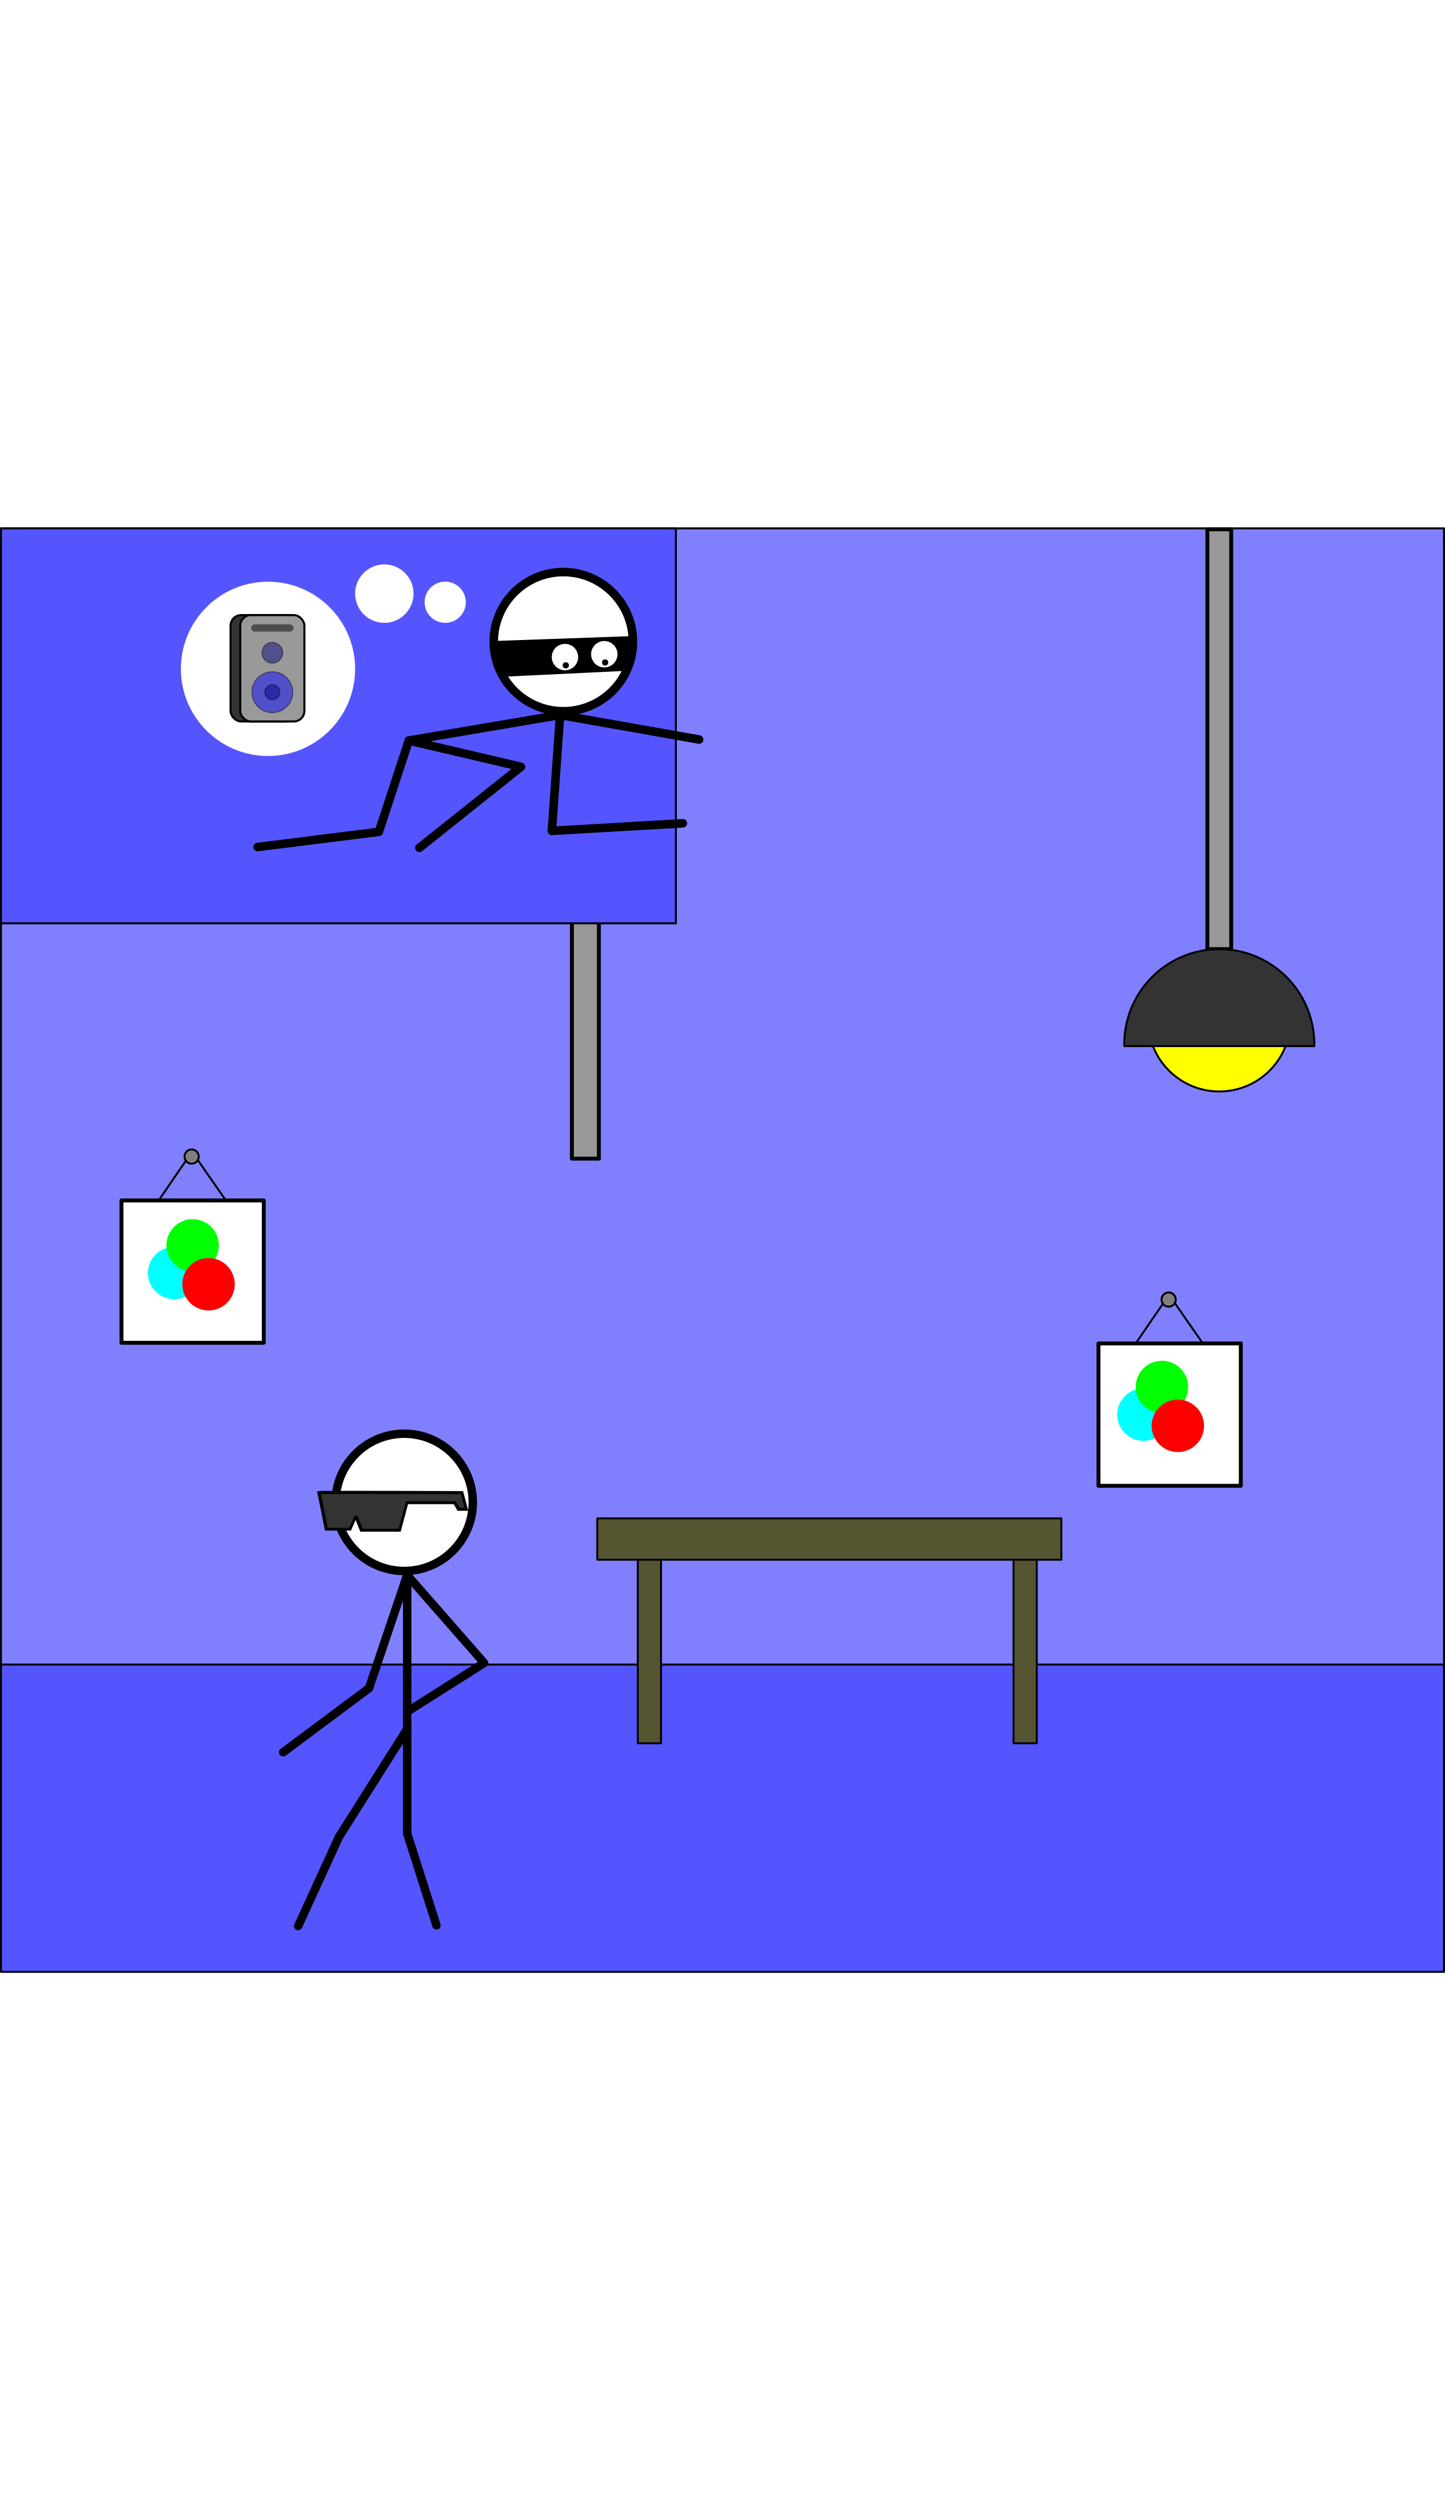 <?xml version="1.0" encoding="UTF-8" standalone="no"?>
<!-- Created with Inkscape (http://www.inkscape.org/) -->

<svg
   xmlns:dc="http://purl.org/dc/elements/1.1/"
   xmlns:cc="http://creativecommons.org/ns#"
   xmlns:rdf="http://www.w3.org/1999/02/22-rdf-syntax-ns#"
   xmlns:svg="http://www.w3.org/2000/svg"
   xmlns="http://www.w3.org/2000/svg"
   xmlns:sodipodi="http://sodipodi.sourceforge.net/DTD/sodipodi-0.dtd"
   xmlns:inkscape="http://www.inkscape.org/namespaces/inkscape"
   width="740"
   height="1280"
   version="1.1"
   viewBox="0 0 740 1280"
   xml:space="preserve"
   id="svg18"
   sodipodi:docname="level10.svg"
   inkscape:version="0.92.5 (2060ec1f9f, 2020-04-08)"
   inkscape:export-filename="H:\games\works\dom\thief puzzle\images\level1dfdsf0.png"
   inkscape:export-xdpi="96"
   inkscape:export-ydpi="96"><defs
     id="defs22" /><sodipodi:namedview
     pagecolor="#ffffff"
     bordercolor="#666666"
     borderopacity="1"
     objecttolerance="10"
     gridtolerance="10"
     guidetolerance="10"
     inkscape:pageopacity="0"
     inkscape:pageshadow="2"
     inkscape:window-width="1920"
     inkscape:window-height="986"
     id="namedview20"
     showgrid="false"
     inkscape:zoom="2.085965"
     inkscape:cx="372.01763"
     inkscape:cy="868.30925"
     inkscape:window-x="1909"
     inkscape:window-y="49"
     inkscape:window-maximized="1"
     inkscape:current-layer="svg18"
     inkscape:snap-bbox="true"
     inkscape:bbox-nodes="true"
     inkscape:snap-bbox-edge-midpoints="true"
     inkscape:bbox-paths="true"
     inkscape:snap-bbox-midpoints="true"
     inkscape:object-paths="true"
     inkscape:snap-intersection-paths="true"
     inkscape:snap-smooth-nodes="true"
     inkscape:snap-midpoints="true"
     inkscape:snap-object-midpoints="true"
     inkscape:snap-center="true"
     inkscape:snap-text-baseline="true"
     inkscape:snap-page="true"
     inkscape:snap-global="false" /><rect
     style="opacity:1;vector-effect:none;fill:#8080ff;fill-opacity:1;stroke:#000000;stroke-width:1;stroke-linecap:round;stroke-linejoin:round;stroke-miterlimit:4;stroke-dasharray:none;stroke-dashoffset:0;stroke-opacity:1;paint-order:markers fill stroke"
     id="rect819"
     width="739"
     height="739"
     x="0.5"
     y="270.5" /><rect
     y="852.195"
     x="0.5"
     height="157.305"
     width="739"
     id="rect821"
     style="opacity:1;vector-effect:none;fill:#5555ff;fill-opacity:1;stroke:#000000;stroke-width:1;stroke-linecap:round;stroke-linejoin:round;stroke-miterlimit:4;stroke-dasharray:none;stroke-dashoffset:0;stroke-opacity:1;paint-order:markers fill stroke" /><g
     id="g950"
     transform="translate(1.0595703e-5,-8.1210937e-6)"><rect
       style="opacity:1;vector-effect:none;fill:#555531;fill-opacity:1;stroke:#000000;stroke-width:1;stroke-linecap:round;stroke-linejoin:round;stroke-miterlimit:4;stroke-dasharray:none;stroke-dashoffset:0;stroke-opacity:1;paint-order:markers fill stroke"
       id="rect895"
       width="11.897"
       height="103.234"
       x="326.61"
       y="789.263" /><rect
       style="opacity:1;vector-effect:none;fill:#555531;fill-opacity:1;stroke:#000000;stroke-width:1;stroke-linecap:round;stroke-linejoin:round;stroke-miterlimit:4;stroke-dasharray:none;stroke-dashoffset:0;stroke-opacity:1;paint-order:markers fill stroke"
       id="rect901"
       width="11.897"
       height="108.59"
       x="519.04"
       y="-892.497"
       transform="scale(1,-1)" /><rect
       transform="matrix(0,-1,-1,0,0,0)"
       y="-543.541"
       x="-798.515"
       height="237.671"
       width="21.164"
       id="rect899"
       style="opacity:1;vector-effect:none;fill:#555531;fill-opacity:1;stroke:#000000;stroke-width:1;stroke-linecap:round;stroke-linejoin:round;stroke-miterlimit:4;stroke-dasharray:none;stroke-dashoffset:0;stroke-opacity:1;paint-order:markers fill stroke" /></g><rect
     y="463.318"
     x="292.873"
     height="129.866"
     width="13.82"
     id="rect976"
     style="opacity:1;vector-effect:none;fill:#999999;fill-opacity:1;stroke:#000000;stroke-width:2;stroke-linecap:round;stroke-linejoin:round;stroke-miterlimit:4;stroke-dasharray:none;stroke-dashoffset:0;stroke-opacity:1;paint-order:markers fill stroke" /><rect
     style="opacity:1;vector-effect:none;fill:#5555ff;fill-opacity:1;stroke:#000000;stroke-width:1;stroke-linecap:round;stroke-linejoin:round;stroke-miterlimit:4;stroke-dasharray:none;stroke-dashoffset:0;stroke-opacity:1;paint-order:markers fill stroke"
     id="rect891"
     width="345.623"
     height="202.2"
     x="0.5"
     y="270.5" /><g
     id="g1000"
     transform="translate(1.0595703e-5,-8.1210937e-6)"><circle
       r="35.631"
       cy="328.504"
       cx="288.486"
       id="circle859"
       style="display:inline;fill:#ffffff;fill-opacity:1;stroke:#000000;stroke-width:4.38;stroke-linecap:round;stroke-linejoin:round;stroke-miterlimit:4;stroke-dasharray:none;stroke-dashoffset:0;stroke-opacity:1;paint-order:markers fill stroke" /><path
       inkscape:connector-curvature="0"
       sodipodi:nodetypes="cccccsc"
       id="path861"
       d="m 252.627,328.538 71.043,-2.502 0.5,7.004 -3.002,10.006 -62.288,3.002 c 0,0 -4.503,-4.878 -4.503,-6.379 0,-1.501 -1.751,-11.132 -1.751,-11.132 z"
       style="fill:#000000;stroke:#000000;stroke-width:0.73px;stroke-linecap:butt;stroke-linejoin:miter;stroke-opacity:1" /><path
       sodipodi:nodetypes="cccc"
       inkscape:connector-curvature="0"
       id="path863"
       d="m 286.81,366.039 -77.447,13.09 57.433,13.453 -52.023,41.467"
       style="fill:none;stroke:#000000;stroke-width:4.38;stroke-linecap:round;stroke-linejoin:round;stroke-dasharray:none;stroke-opacity:1;paint-order:markers fill stroke" /><path
       sodipodi:nodetypes="ccc"
       inkscape:connector-curvature="0"
       id="path865"
       d="m 209.364,379.129 -15.357,46.724 -62.085,7.799"
       style="fill:none;stroke:#000000;stroke-width:4.38;stroke-linecap:round;stroke-linejoin:round;stroke-dasharray:none;stroke-opacity:1;paint-order:markers fill stroke" /><path
       inkscape:connector-curvature="0"
       id="path867"
       d="m 349.677,421.494 -67.06,3.884 4.193,-59.339 71.19,12.563"
       style="opacity:1;fill:none;fill-opacity:1;stroke:#000000;stroke-width:4.38;stroke-linecap:round;stroke-linejoin:round;stroke-miterlimit:4;stroke-dasharray:none;stroke-dashoffset:0;stroke-opacity:1;paint-order:markers fill stroke"
       sodipodi:nodetypes="cccc" /><circle
       r="7.12"
       transform="rotate(-125.015)"
       cy="61.268"
       cx="-451.884"
       id="circle869"
       style="fill:#ffffff;fill-opacity:1;stroke:#000000;stroke-width:0.73;stroke-linecap:round;stroke-linejoin:round;stroke-miterlimit:4;stroke-dasharray:none;stroke-dashoffset:0;stroke-opacity:1;paint-order:markers fill stroke" /><circle
       transform="rotate(-92.018)"
       r="1.592"
       cy="297.757"
       cx="-349.864"
       id="circle871"
       style="fill:#000000;fill-opacity:1;stroke:none;stroke-width:0.73;stroke-linecap:round;stroke-linejoin:round;stroke-miterlimit:4;stroke-dasharray:none;stroke-dashoffset:0;stroke-opacity:1;paint-order:markers fill stroke" /><circle
       style="fill:#ffffff;fill-opacity:1;stroke:#000000;stroke-width:0.73;stroke-linecap:round;stroke-linejoin:round;stroke-miterlimit:4;stroke-dasharray:none;stroke-dashoffset:0;stroke-opacity:1;paint-order:markers fill stroke"
       id="circle877"
       cx="-441.518"
       cy="43.935"
       transform="rotate(-125.015)"
       r="7.12" /><circle
       transform="rotate(-92.018)"
       style="fill:#000000;fill-opacity:1;stroke:none;stroke-width:0.73;stroke-linecap:round;stroke-linejoin:round;stroke-miterlimit:4;stroke-dasharray:none;stroke-dashoffset:0;stroke-opacity:1;paint-order:markers fill stroke"
       id="circle879"
       cx="-350.609"
       cy="277.575"
       r="1.592" /></g><g
     id="g989"
     transform="translate(1.0595703e-5,-8.1210937e-6)"><rect
       y="271"
       x="618.305"
       height="214.924"
       width="12.203"
       id="rect998"
       style="opacity:1;vector-effect:none;fill:#999999;fill-opacity:1;stroke:#000000;stroke-width:2;stroke-linecap:round;stroke-linejoin:round;stroke-miterlimit:4;stroke-dasharray:none;stroke-dashoffset:0;stroke-opacity:1;paint-order:markers fill stroke" /><circle
       r="36.434"
       cy="522.358"
       cx="624.407"
       id="path914"
       style="opacity:1;vector-effect:none;fill:#ffff00;fill-opacity:1;stroke:#000000;stroke-width:1;stroke-linecap:round;stroke-linejoin:round;stroke-miterlimit:4;stroke-dasharray:none;stroke-dashoffset:0;stroke-opacity:1;paint-order:markers fill stroke" /><path
       id="circle1011"
       d="m 624.406,485.924 a 48.659,48.659 0 0 0 -48.658,48.658 48.659,48.659 0 0 0 0.035,1 h 97.23 a 48.659,48.659 0 0 0 0.051,-1 48.659,48.659 0 0 0 -48.658,-48.658 z"
       style="opacity:1;vector-effect:none;fill:#333333;fill-opacity:1;stroke:#000000;stroke-width:1;stroke-linecap:round;stroke-linejoin:round;stroke-miterlimit:4;stroke-dasharray:none;stroke-dashoffset:0;stroke-opacity:1;paint-order:markers fill stroke"
       inkscape:connector-curvature="0" /></g><g
     id="g966"
     transform="translate(1.0595703e-5,-8.1210937e-6)"><rect
       y="614.576"
       x="62.203"
       height="72.881"
       width="72.881"
       id="rect1016"
       style="opacity:1;vector-effect:none;fill:#ffffff;fill-opacity:1;stroke:#000000;stroke-width:2;stroke-linecap:round;stroke-linejoin:round;stroke-miterlimit:4;stroke-dasharray:none;stroke-dashoffset:0;stroke-opacity:1;paint-order:markers fill stroke" /><path
       sodipodi:nodetypes="cscc"
       inkscape:connector-curvature="0"
       id="path1018"
       d="m 81.271,614.576 c 0,0 17.203,-25.254 17.203,-24.915 0,0.339 17.203,24.915 17.203,24.915 z"
       style="fill:none;stroke:#000000;stroke-width:1px;stroke-linecap:butt;stroke-linejoin:miter;stroke-opacity:1" /><circle
       r="3.644"
       cy="592.119"
       cx="98.136"
       id="path1020"
       style="opacity:1;vector-effect:none;fill:#808080;fill-opacity:1;stroke:#000000;stroke-width:1px;stroke-linecap:butt;stroke-linejoin:miter;stroke-miterlimit:4;stroke-dasharray:none;stroke-dashoffset:0;stroke-opacity:1;paint-order:markers fill stroke" /><circle
       r="13.423"
       cy="651.754"
       cx="89.167"
       id="path1060"
       style="opacity:1;vector-effect:none;fill:#00ffff;fill-opacity:1;stroke:none;stroke-width:1px;stroke-linecap:butt;stroke-linejoin:miter;stroke-miterlimit:4;stroke-dasharray:none;stroke-dashoffset:0;stroke-opacity:1;paint-order:markers fill stroke" /><circle
       style="opacity:1;vector-effect:none;fill:#00ff00;fill-opacity:1;stroke:none;stroke-width:1px;stroke-linecap:butt;stroke-linejoin:miter;stroke-miterlimit:4;stroke-dasharray:none;stroke-dashoffset:0;stroke-opacity:1;paint-order:markers fill stroke"
       id="circle1062"
       cx="98.644"
       cy="637.594"
       r="13.423" /><circle
       r="13.423"
       cy="657.489"
       cx="106.794"
       id="circle1064"
       style="opacity:1;vector-effect:none;fill:#ff0000;fill-opacity:1;stroke:none;stroke-width:1px;stroke-linecap:butt;stroke-linejoin:miter;stroke-miterlimit:4;stroke-dasharray:none;stroke-dashoffset:0;stroke-opacity:1;paint-order:markers fill stroke" /></g><g
     id="g958"
     transform="translate(1.0595703e-5,-8.1210937e-6)"><rect
       style="opacity:1;vector-effect:none;fill:#ffffff;fill-opacity:1;stroke:#000000;stroke-width:2;stroke-linecap:round;stroke-linejoin:round;stroke-miterlimit:4;stroke-dasharray:none;stroke-dashoffset:0;stroke-opacity:1;paint-order:markers fill stroke"
       id="rect1054"
       width="72.881"
       height="72.881"
       x="562.542"
       y="687.797" /><path
       style="fill:none;stroke:#000000;stroke-width:1px;stroke-linecap:butt;stroke-linejoin:miter;stroke-opacity:1"
       d="m 581.61,687.797 c 0,0 17.203,-25.254 17.203,-24.915 0,0.339 17.203,24.915 17.203,24.915 z"
       id="path1056"
       inkscape:connector-curvature="0"
       sodipodi:nodetypes="cscc" /><circle
       style="opacity:1;vector-effect:none;fill:#808080;fill-opacity:1;stroke:#000000;stroke-width:1px;stroke-linecap:butt;stroke-linejoin:miter;stroke-miterlimit:4;stroke-dasharray:none;stroke-dashoffset:0;stroke-opacity:1;paint-order:markers fill stroke"
       id="circle1058"
       cx="598.475"
       cy="665.339"
       r="3.644" /><circle
       style="opacity:1;vector-effect:none;fill:#00ffff;fill-opacity:1;stroke:none;stroke-width:1px;stroke-linecap:butt;stroke-linejoin:miter;stroke-miterlimit:4;stroke-dasharray:none;stroke-dashoffset:0;stroke-opacity:1;paint-order:markers fill stroke"
       id="circle1066"
       cx="585.56"
       cy="724.237"
       r="13.423" /><circle
       r="13.423"
       cy="710.078"
       cx="595.037"
       id="circle1068"
       style="opacity:1;vector-effect:none;fill:#00ff00;fill-opacity:1;stroke:none;stroke-width:1px;stroke-linecap:butt;stroke-linejoin:miter;stroke-miterlimit:4;stroke-dasharray:none;stroke-dashoffset:0;stroke-opacity:1;paint-order:markers fill stroke" /><circle
       style="opacity:1;vector-effect:none;fill:#ff0000;fill-opacity:1;stroke:none;stroke-width:1px;stroke-linecap:butt;stroke-linejoin:miter;stroke-miterlimit:4;stroke-dasharray:none;stroke-dashoffset:0;stroke-opacity:1;paint-order:markers fill stroke"
       id="circle1070"
       cx="603.186"
       cy="729.972"
       r="13.423" /></g><g
     id="g7668"
     transform="matrix(0.72,0,0,0.72,-134.098,452.255)"
     style="display:inline"><circle
       style="fill:#ffffff;fill-opacity:1;stroke:#000000;stroke-width:6;stroke-linecap:round;stroke-linejoin:round;stroke-miterlimit:4;stroke-dasharray:none;stroke-dashoffset:0;stroke-opacity:1;paint-order:markers fill stroke"
       id="circle906-2"
       cx="473.734"
       cy="440.126"
       r="48.805" /><path
       style="fill:#000000;stroke:#000000;stroke-width:1.269px;stroke-linecap:butt;stroke-linejoin:miter;stroke-opacity:1"
       d="m 412.511,432.756 c 1.521,-0.435 102.583,0 102.583,0 l 3.413,12.739 h -6.456 l -2.726,-4.721 H 475.973 l -5.243,19.566 h -27.793 l -3.737,-9.354 -3.737,8.605 h -17.52 z"
       id="path3604"
       sodipodi:nodetypes="cccccccccccc"
       inkscape:connector-curvature="0" /><path
       id="path3606"
       style="fill:#333333;stroke:#000000;stroke-width:1px;stroke-linecap:butt;stroke-linejoin:miter;stroke-opacity:1"
       sodipodi:type="inkscape:offset"
       inkscape:radius="-0.68472075"
       inkscape:original="M 589.10547 232.69531 C 569.03964 232.65248 548.82228 232.6529 548.22266 232.82422 L 552.50586 253.97656 L 566.31641 253.97656 L 569.26172 247.19336 L 572.20898 254.56641 L 594.11523 254.56641 L 598.24805 239.14453 L 624.53906 239.14453 L 626.6875 242.86523 L 631.77734 242.86523 L 629.08594 232.82422 C 629.08594 232.82422 609.1713 232.73814 589.10547 232.69531 z "
       d="m 561.365,233.363 c -3.818,0.008 -7.027,0.023 -9.316,0.047 -1.145,0.012 -2.06,0.027 -2.703,0.043 -0.126,0.003 -0.19,0.006 -0.295,0.01 l 4.016,19.828 h 12.801 l 2.766,-6.371 a 0.685,0.685 0 0 1 1.266,0.019 l 2.773,6.941 h 20.918 l 3.996,-14.914 a 0.685,0.685 0 0 1 0.662,-0.508 h 26.291 a 0.685,0.685 0 0 1 0.594,0.344 l 1.949,3.377 h 3.803 l -2.326,-8.672 c -0.511,-0.002 -19.653,-0.085 -39.455,-0.127 -10.032,-0.021 -20.103,-0.034 -27.738,-0.018 z"
       transform="matrix(1.269,0,0,1.269,-282.971,137.394)" /><path
       style="opacity:1;fill:none;fill-opacity:1;stroke:#000000;stroke-width:6;stroke-linecap:round;stroke-linejoin:round;stroke-miterlimit:4;stroke-dasharray:none;stroke-dashoffset:0;stroke-opacity:1;paint-order:markers fill stroke"
       d="m 475.843,491.834 v 109.512 74.139 l 20.836,65.416"
       id="path3678"
       sodipodi:nodetypes="cccc"
       inkscape:connector-curvature="0" /><path
       style="opacity:1;fill:none;fill-opacity:1;stroke:#000000;stroke-width:6;stroke-linecap:round;stroke-linejoin:round;stroke-miterlimit:4;stroke-dasharray:none;stroke-dashoffset:0;stroke-opacity:1;paint-order:markers fill stroke"
       d="m 475.843,601.346 -48.457,76.561 -29.074,63.478"
       id="path3680"
       sodipodi:nodetypes="ccc"
       inkscape:connector-curvature="0" /><path
       style="opacity:1;fill:none;fill-opacity:1;stroke:#000000;stroke-width:6;stroke-linecap:round;stroke-linejoin:round;stroke-miterlimit:4;stroke-dasharray:none;stroke-dashoffset:0;stroke-opacity:1;paint-order:markers fill stroke"
       d="m 477.782,587.778 52.818,-33.435 -54.756,-62.509 -27.136,80.438 -61.055,45.549"
       id="path3701"
       sodipodi:nodetypes="ccccc"
       inkscape:connector-curvature="0" /></g><circle
     style="opacity:1;vector-effect:none;fill:#ffffff;fill-opacity:1;stroke:none;stroke-width:2;stroke-linecap:round;stroke-linejoin:round;stroke-miterlimit:4;stroke-dasharray:none;stroke-dashoffset:0;stroke-opacity:1;paint-order:markers fill stroke"
     id="path1116"
     cx="227.999"
     cy="308.32"
     r="10.547" /><circle
     r="14.953"
     cy="303.913"
     cx="196.813"
     id="circle1118"
     style="opacity:1;vector-effect:none;fill:#ffffff;fill-opacity:1;stroke:none;stroke-width:2.836;stroke-linecap:round;stroke-linejoin:round;stroke-miterlimit:4;stroke-dasharray:none;stroke-dashoffset:0;stroke-opacity:1;paint-order:markers fill stroke" /><circle
     style="opacity:1;vector-effect:none;fill:#ffffff;fill-opacity:1;stroke:none;stroke-width:8.46;stroke-linecap:round;stroke-linejoin:round;stroke-miterlimit:4;stroke-dasharray:none;stroke-dashoffset:0;stroke-opacity:1;paint-order:markers fill stroke"
     id="circle1120"
     cx="137.245"
     cy="342.426"
     r="44.614" /><g
     id="g7655"
     transform="matrix(0.485,0,0,0.485,-159.651,14.444)"
     style="display:inline"><rect
       style="opacity:1;fill:#333333;fill-opacity:1;stroke:#000000;stroke-width:2.169;stroke-linecap:round;stroke-linejoin:round;stroke-miterlimit:4;stroke-dasharray:none;stroke-dashoffset:0;stroke-opacity:1;paint-order:markers fill stroke"
       id="rect3767"
       width="67.696"
       height="112.287"
       x="572.635"
       y="619.507"
       ry="11.139"
       rx="11.139" /><rect
       style="opacity:1;fill:#999999;fill-opacity:1;stroke:#000000;stroke-width:2.169;stroke-linecap:round;stroke-linejoin:round;stroke-miterlimit:4;stroke-dasharray:none;stroke-dashoffset:0;stroke-opacity:1;paint-order:markers fill stroke"
       id="rect3765"
       width="67.696"
       height="112.287"
       x="582.892"
       y="619.507"
       ry="11.139"
       rx="11.139" /><circle
       style="opacity:0.478;fill:#0000ff;fill-opacity:1;stroke:#000000;stroke-width:1;stroke-linecap:round;stroke-linejoin:round;stroke-miterlimit:4;stroke-dasharray:none;stroke-dashoffset:0;stroke-opacity:1;paint-order:markers fill stroke"
       id="path3821"
       cx="616.74"
       cy="700.924"
       r="21.563" /><circle
       style="opacity:0.478;fill:#000080;fill-opacity:1;stroke:#000000;stroke-width:1;stroke-linecap:round;stroke-linejoin:round;stroke-miterlimit:4;stroke-dasharray:none;stroke-dashoffset:0;stroke-opacity:1;paint-order:markers fill stroke"
       id="circle3842"
       cx="616.74"
       cy="659.252"
       r="10.929" /><circle
       style="opacity:0.478;fill:#000080;fill-opacity:1;stroke:#000000;stroke-width:1;stroke-linecap:round;stroke-linejoin:round;stroke-miterlimit:4;stroke-dasharray:none;stroke-dashoffset:0;stroke-opacity:1;paint-order:markers fill stroke"
       id="circle3844"
       cx="616.74"
       cy="700.924"
       r="7.951" /><rect
       style="opacity:1;fill:#4d4d4d;fill-opacity:1;stroke:none;stroke-width:2;stroke-linecap:round;stroke-linejoin:round;stroke-miterlimit:4;stroke-dasharray:none;stroke-dashoffset:0;stroke-opacity:1;paint-order:markers fill stroke"
       id="rect6921"
       width="44.822"
       height="7.753"
       x="594.329"
       y="629.208"
       ry="3.877"
       rx="3.877" /></g></svg>